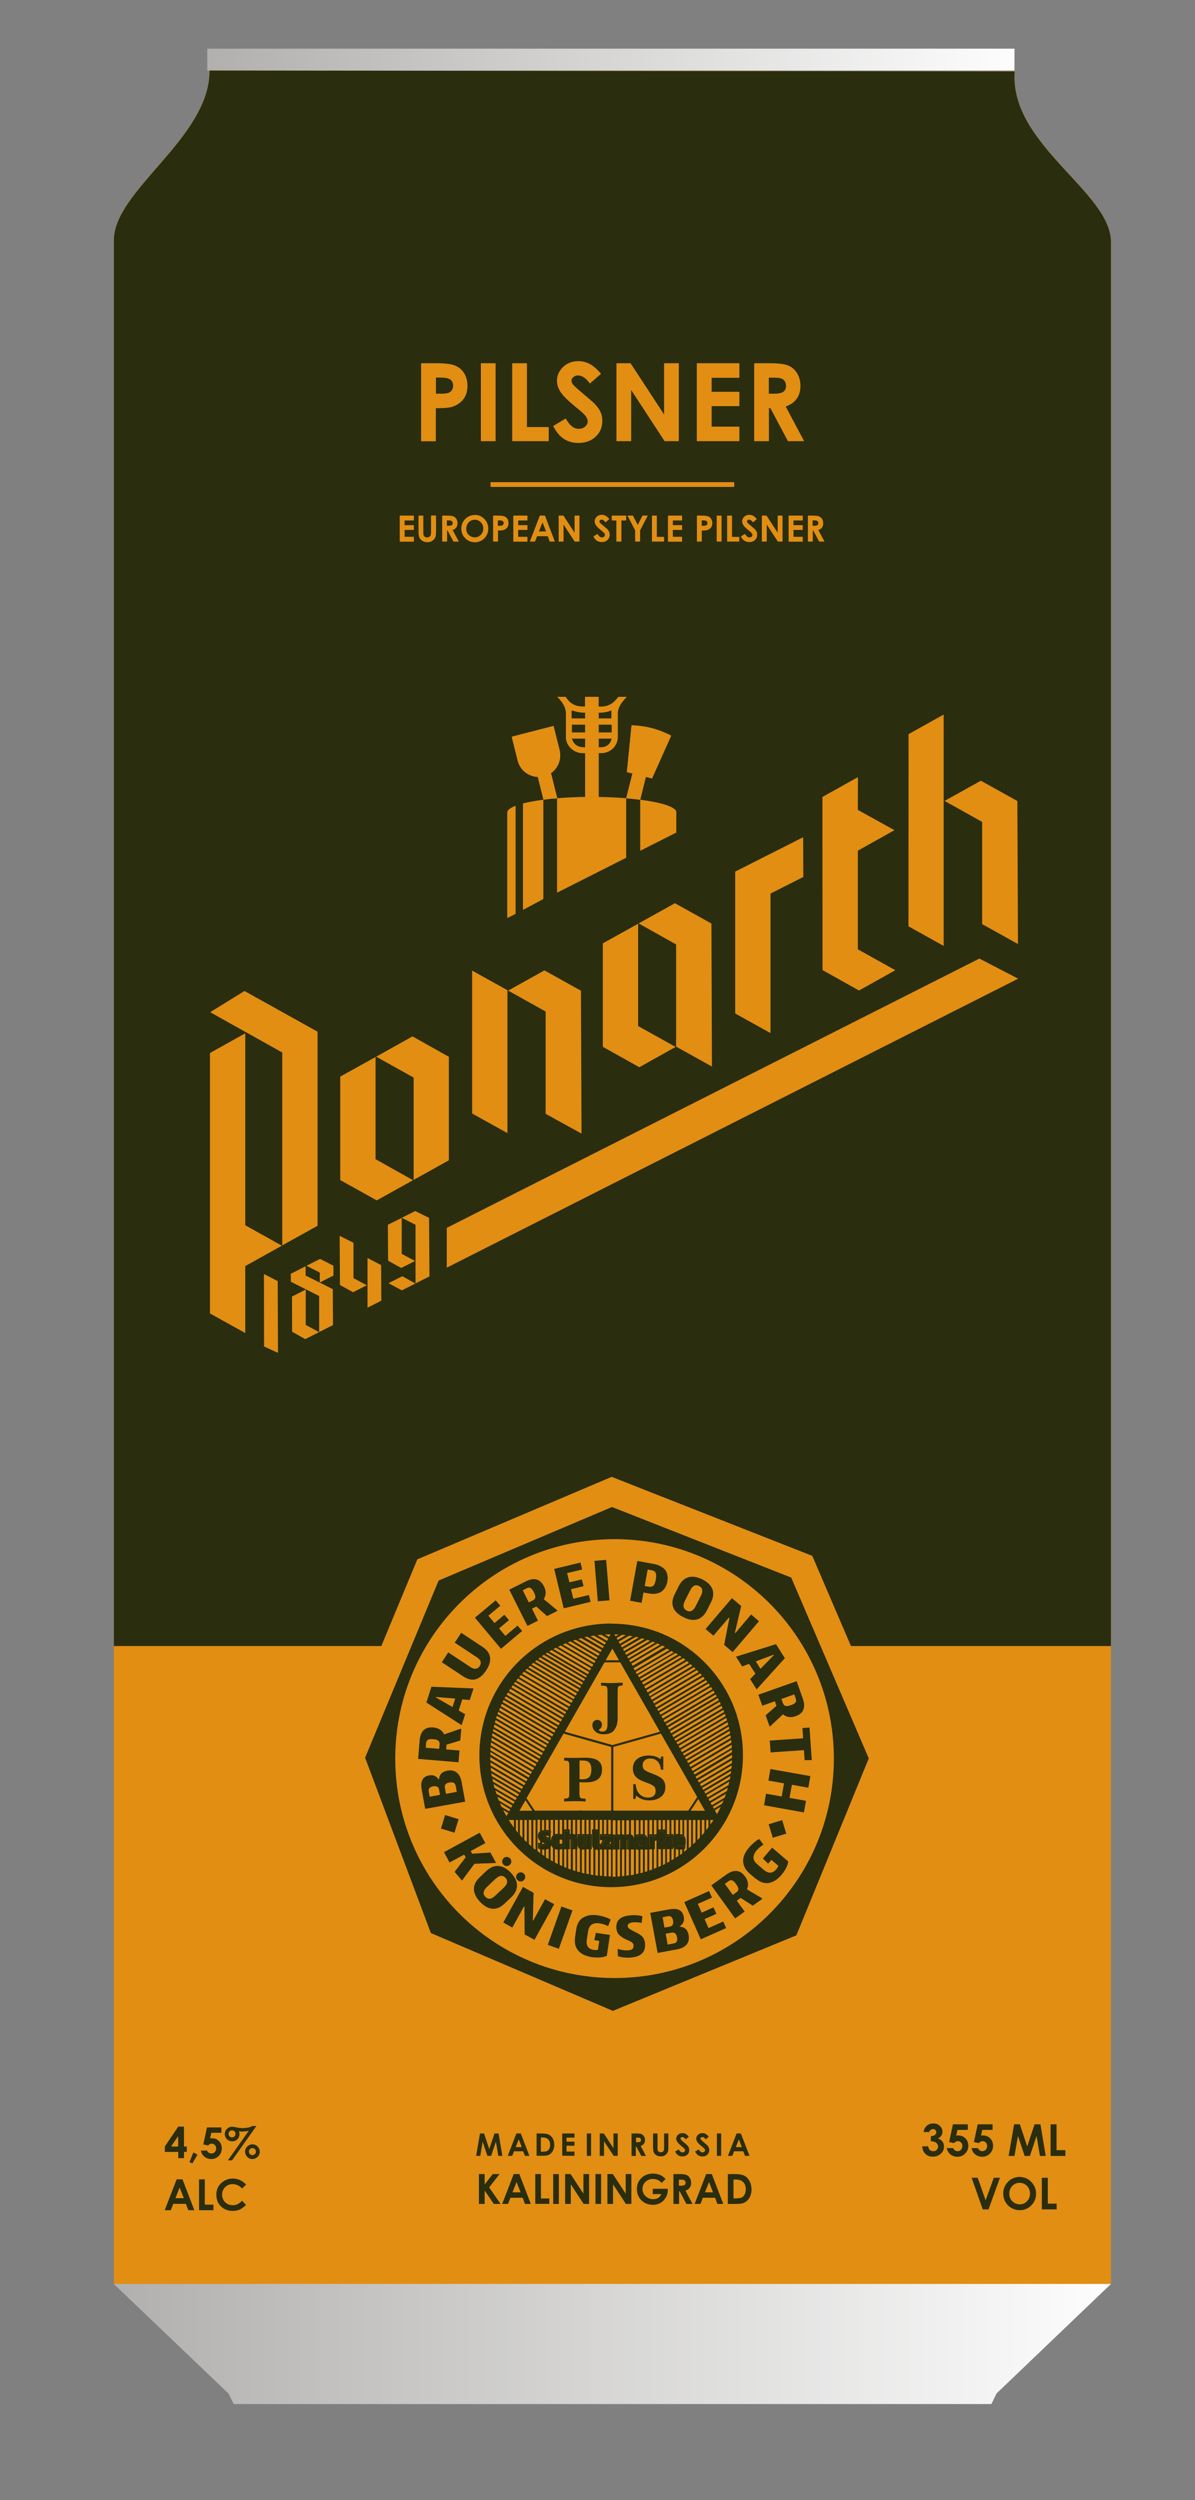<?xml version="1.0" encoding="UTF-8"?>
<svg id="_Слой_1" data-name="Слой 1" xmlns="http://www.w3.org/2000/svg" xmlns:xlink="http://www.w3.org/1999/xlink" viewBox="0 0 120.15 251.23">
  <rect x="0" y="0" width="120.15" height="251.23" fill="#808080" stroke="none"/>
  <defs>
    <style>
      .cls-1 {
        fill: url(#_Безымянный_градиент_3);
      }

      .cls-1, .cls-2, .cls-3, .cls-4, .cls-5, .cls-6, .cls-7, .cls-8 {
        stroke-width: 0px;
      }

      .cls-2 {
        fill: url(#_Безымянный_градиент_4);
      }

      .cls-3, .cls-7 {
        fill: #2a2d0e;
      }

      .cls-9 {
        clip-path: url(#clippath-2);
      }

      .cls-4, .cls-5 {
        fill: none;
      }

      .cls-10 {
        clip-path: url(#clippath-1);
      }

      .cls-5 {
        clip-rule: evenodd;
      }

      .cls-6, .cls-7 {
        fill-rule: evenodd;
      }

      .cls-6, .cls-8 {
        fill: #e28e13;
      }

      .cls-11 {
        clip-path: url(#clippath);
      }
    </style>
    <clipPath id="clippath">
      <rect class="cls-4" x="-41.85" y="-66.15" width="595.28" height="841.89"/>
    </clipPath>
    <clipPath id="clippath-1">
      <rect class="cls-4" x="20.84" y="4.89" width="81.16" height="2.2"/>
    </clipPath>
    <linearGradient id="_Безымянный_градиент_3" data-name="Безымянный градиент 3" x1="20.84" y1="5.99" x2="102" y2="5.99" gradientUnits="userSpaceOnUse">
      <stop offset="0" stop-color="#b1b0ae"/>
      <stop offset="1" stop-color="#fdfdfd"/>
    </linearGradient>
    <clipPath id="clippath-2">
      <polygon class="cls-5" points="11.44 229.5 111.7 229.5 100.19 240.51 99.68 241.57 23.5 241.57 22.98 240.52 11.44 229.5"/>
    </clipPath>
    <linearGradient id="_Безымянный_градиент_4" data-name="Безымянный градиент 4" x1="11.44" y1="235.54" x2="111.7" y2="235.54" gradientUnits="userSpaceOnUse">
      <stop offset="0" stop-color="#b1b0ae"/>
      <stop offset="1" stop-color="#fdfdfd"/>
    </linearGradient>
  </defs>
  <g class="cls-11">
    <path class="cls-6" d="m11.45,24.23c-.11-5.07,9.64-10.32,9.62-17.14l80.95.09c-.55,7.29,9.54,12.01,9.68,17.05v205.3H11.45V24.23Z"/>
    <g class="cls-10">
      <rect class="cls-1" x="20.84" y="4.89" width="81.16" height="2.2"/>
    </g>
    <g class="cls-9">
      <rect class="cls-2" x="11.44" y="229.5" width="100.26" height="12.07"/>
    </g>
    <path class="cls-6" d="m111.7,165.4V24.23c-.14-5.04-10.23-9.75-9.68-17.05l-80.95-.09c.02,6.82-9.73,12.07-9.62,17.14v141.17h100.25Z"/>
    <path class="cls-7" d="m79.55,158.52l-18.02-7.09-17.43,7.39-7.39,17.8,6.61,17.62,18.3,7.82,18.45-7.59,7.28-17.78-7.8-18.17Zm-39.81,18.19c0-12.18,9.87-22.05,22.05-22.05s22.05,9.87,22.05,22.05-9.87,22.05-22.05,22.05-22.05-9.87-22.05-22.05Z"/>
    <rect class="cls-3" x="44.51" y="182.56" width="1.42" height="1.42" transform="translate(-143.26 172.93) rotate(-73)"/>
    <polygon class="cls-7" points="48.23 184.16 44.64 186.11 45.2 187.15 46.67 186.36 46.82 186.63 45.71 188.09 46.45 188.97 47.7 187.28 49.88 187.2 49.31 186.15 47.47 186.27 47.33 186 48.8 185.2 48.23 184.16"/>
    <path class="cls-7" d="m49.82,188.8c.39-.37.72-.4,1-.11.28.29.22.62-.17.99l-.85.8c-.39.37-.72.41-1,.12-.28-.3-.22-.63.17-1l.84-.8Zm.29-1.3c-.43-.03-.84.15-1.23.52l-.64.61c-.4.38-.6.78-.59,1.2s.21.85.62,1.28c.41.43.83.66,1.25.69.42.03.83-.15,1.22-.53l.65-.61c.4-.38.6-.78.59-1.2,0-.42-.21-.85-.62-1.28-.4-.43-.82-.65-1.24-.68Z"/>
    <path class="cls-7" d="m50.49,187.05c0,.25.21.46.46.46s.46-.21.46-.46-.21-.46-.46-.46-.46.21-.46.46"/>
    <path class="cls-7" d="m52.35,188.14c-.25,0-.46.21-.46.46s.21.46.46.46.46-.21.46-.46-.2-.46-.46-.46"/>
    <polygon class="cls-7" points="52.58 189.6 50.6 193.18 51.51 193.69 52.68 191.57 52.73 191.6 52.75 194.38 53.74 194.92 55.72 191.34 54.8 190.84 53.61 192.99 53.57 192.96 53.65 190.2 52.58 189.6"/>
    <rect class="cls-3" x="54.28" y="193.1" width="4.09" height="1.18" transform="translate(-145.05 181.89) rotate(-70.43)"/>
    <path class="cls-7" d="m58.62,192.68c-.38.25-.61.66-.69,1.22l-.11.76c-.08.55.02.99.31,1.34.29.34.75.56,1.36.66.29.04.57.05.85.03.27-.02.5-.08.67-.16l.32-2.1-1.42-.21-.16.73.5.08-.13.89c-.1.04-.25.04-.43.01-.55-.08-.78-.43-.69-1.03l.13-.83c.05-.32.17-.55.36-.68.19-.13.46-.17.8-.12.32.05.6.14.85.28l.26-.66c-.11-.08-.29-.16-.54-.25-.25-.08-.5-.14-.75-.18-.62-.09-1.11-.01-1.49.24"/>
    <path class="cls-7" d="m63.56,192.45c-1.09.04-1.62.45-1.59,1.23.01.33.11.58.3.76.18.18.45.35.8.5.25.11.42.2.5.27.08.07.13.16.13.28,0,.15-.03.27-.12.35-.09.08-.24.13-.46.14-.35.01-.69-.04-1.02-.15l.03.74c.32.11.7.16,1.15.14,1.09-.04,1.62-.49,1.58-1.35,0-.14-.03-.27-.07-.39-.04-.12-.09-.21-.14-.29-.05-.08-.13-.15-.24-.23-.1-.08-.2-.14-.28-.18-.08-.04-.19-.1-.35-.18-.26-.13-.44-.23-.53-.3-.09-.07-.13-.16-.14-.26,0-.23.2-.35.62-.37.27-.01.53.01.78.07l.08-.68c-.32-.09-.67-.12-1.05-.11"/>
    <path class="cls-7" d="m66.92,194.31l.6-.11c.3-.05.48.1.55.46.04.19.02.34-.03.44-.06.1-.17.16-.32.19l-.59.11-.2-1.09Zm-.11-.61l-.19-1.05.52-.1c.15-.03.26,0,.35.06.08.07.14.19.18.37.07.36-.05.56-.34.62l-.51.09Zm-1.43-1.48l.74,4.02,1.94-.36c.45-.08.78-.25.98-.49.2-.25.27-.56.2-.94-.1-.54-.39-.82-.89-.85v-.04c.34-.22.48-.54.4-.96-.12-.65-.6-.89-1.45-.74l-1.92.35Z"/>
    <polygon class="cls-7" points="68.8 191.13 70.46 194.87 73.01 193.74 72.72 193.08 71.24 193.74 70.84 192.84 72.03 192.31 71.74 191.66 70.55 192.19 70.16 191.31 71.59 190.68 71.29 190.02 68.8 191.13"/>
    <path class="cls-7" d="m74.05,190.14l-.37.27-.8-1.11.37-.27c.12-.09.24-.12.36-.08.12.03.25.16.4.37.16.22.23.39.23.51,0,.12-.07.23-.19.32m-2.53-.7l2.39,3.32.96-.69-.79-1.09.39-.28,1.22.78.95-.68-.03-.07-1.51-.89c.19-.43.13-.86-.18-1.28-.49-.69-1.13-.75-1.9-.2l-1.52,1.09Z"/>
    <path class="cls-7" d="m75.99,188.77c.42.36.86.51,1.3.44.45-.07.87-.34,1.28-.81.19-.22.35-.46.47-.7.12-.24.2-.46.21-.66l-1.62-1.38-.93,1.09.53.52.33-.38.69.59c-.02.11-.09.23-.22.37-.36.42-.77.43-1.24.04l-.64-.55c-.25-.21-.38-.43-.39-.66-.01-.23.09-.48.32-.75.21-.24.43-.43.68-.57l-.42-.57c-.13.05-.29.16-.49.33-.2.17-.39.35-.55.54-.4.47-.6.94-.58,1.39.02.45.24.86.67,1.23l.58.5Z"/>
    <rect class="cls-3" x="77.47" y="183.06" width="1.42" height="1.42" transform="translate(-50.35 30.92) rotate(-17.01)"/>
    <polygon class="cls-7" points="76.82 181.4 80.83 182.12 81.04 180.95 79.38 180.66 79.62 179.34 81.27 179.64 81.48 178.47 77.46 177.76 77.26 178.92 78.83 179.2 78.59 180.52 77.02 180.24 76.82 181.4"/>
    <polygon class="cls-7" points="77.48 176.09 80.83 175.86 80.9 176.87 81.62 176.86 81.39 173.59 80.68 173.64 80.75 174.67 77.39 174.9 77.48 176.09"/>
    <path class="cls-7" d="m78.72,171.15l-.15-.43,1.29-.46.15.43c.05.14.04.27-.02.37-.06.1-.22.2-.46.28-.25.09-.44.11-.55.08-.12-.04-.2-.13-.25-.27m-1.28,2.31l1.27-1.2c.36.3.79.36,1.28.19.79-.28,1.03-.87.72-1.76l-.62-1.76-3.85,1.36.39,1.11,1.27-.45.16.46-1.09.95.39,1.1h.07Z"/>
    <path class="cls-7" d="m77.81,166.31l-1.35,1.38-.47-.75,1.8-.67.03.04Zm-1.74,3.45l2.84-3.14-.89-1.41-4.02,1.26.62.98.7-.26.63.99-.53.54.65,1.03Z"/>
    <polygon class="cls-7" points="73.66 166.01 76.31 162.91 75.52 162.23 73.93 164.1 73.89 164.06 74.52 161.38 73.59 160.59 70.94 163.69 71.73 164.36 73.3 162.53 73.34 162.56 72.81 165.28 73.66 166.01"/>
    <path class="cls-7" d="m45.93,180.05l-1.09.2-.11-.6c-.05-.3.1-.48.46-.54.19-.03.34-.02.44.04.1.06.16.17.19.32l.11.59Zm-1.69.3l-1.04.19-.09-.52c-.03-.14,0-.26.06-.34.07-.08.19-.14.37-.18.36-.06.56.05.61.34l.09.51Zm2.53.69l-.35-1.94c-.08-.45-.24-.78-.49-.98-.24-.2-.56-.27-.94-.2-.54.1-.82.39-.85.88h-.04c-.22-.34-.54-.48-.96-.4-.65.12-.89.6-.74,1.44l.35,1.92,4.01-.72Z"/>
    <path class="cls-7" d="m44.08,174.92c.09.08.13.2.12.35l-.04.46-1.36-.11.04-.46c.01-.15.07-.26.17-.33.1-.07.28-.09.54-.07.27.02.44.07.53.16m-2.05,1.82l4.07.34.1-1.18-1.34-.11.04-.48,1.38-.42.1-1.16-.07-.02-1.65.57c-.21-.42-.57-.65-1.09-.7-.84-.07-1.3.37-1.38,1.31l-.15,1.86Z"/>
    <path class="cls-7" d="m45.5,171.53l-1.67-.96v-.05s1.94.16,1.94.16l-.27.85Zm-2.64-.46l3.55,2.28.36-1.1-.65-.37.36-1.12.75.06.38-1.16-4.23-.17-.51,1.58Z"/>
    <path class="cls-7" d="m46.6,168.46c.87.58,1.63.37,2.28-.61.32-.49.45-.93.39-1.33-.06-.4-.3-.73-.73-1.02l-2.17-1.43-.65.99,2.27,1.5c.18.12.29.25.33.4.04.15.01.3-.09.46-.1.15-.23.24-.39.26-.16.02-.32-.03-.5-.14l-2.27-1.5-.65.99,2.17,1.43Z"/>
    <polygon class="cls-7" points="47.75 162.55 50.37 165.68 52.5 163.89 52.04 163.35 50.81 164.38 50.18 163.63 51.17 162.8 50.71 162.26 49.72 163.09 49.1 162.35 50.3 161.35 49.84 160.81 47.75 162.55"/>
    <path class="cls-7" d="m53.17,161.02l-.61-1.22.41-.21c.14-.07.26-.08.37-.02.11.05.22.19.34.42.12.24.17.42.14.54-.02.12-.1.22-.24.28l-.41.21Zm-1.97-1.29l1.83,3.65,1.06-.53-.6-1.2.43-.22,1.08.96,1.04-.52-.02-.07-1.35-1.11c.25-.4.26-.83.02-1.29-.38-.75-.99-.92-1.84-.49l-1.67.84Z"/>
    <polygon class="cls-7" points="55.72 157.65 56.68 161.61 59.38 160.96 59.21 160.27 57.64 160.65 57.41 159.69 58.67 159.39 58.5 158.7 57.25 159 57.02 158.07 58.53 157.71 58.37 157.01 55.72 157.65"/>
    <rect class="cls-3" x="59.93" y="156.79" width="1.18" height="4.08" transform="translate(-12.94 5.55) rotate(-4.75)"/>
    <path class="cls-7" d="m64.82,159.36l.3-1.65.43.08c.18.03.3.12.37.26.07.14.07.36.02.67-.06.33-.15.54-.26.63-.12.09-.27.12-.46.09l-.4-.07Zm-.74-2.52l-.73,4.01,1.16.21.19-1.04.48.09c.56.1.99.05,1.31-.17.32-.21.52-.56.61-1.03.04-.24.04-.46,0-.65s-.11-.36-.2-.48c-.09-.12-.21-.23-.36-.32-.14-.09-.28-.16-.41-.2-.13-.05-.27-.08-.41-.11l-1.64-.3Z"/>
    <path class="cls-7" d="m68.87,160.84l.52-1.03c.24-.48.54-.62.9-.44.36.18.42.51.18.98l-.52,1.04c-.24.48-.54.63-.9.45-.36-.18-.42-.51-.18-1m-1.03-.65c-.25.49-.3.94-.15,1.33.15.39.49.72,1.02.98.53.27,1,.34,1.4.22.4-.12.72-.42.97-.91l.4-.79c.25-.49.29-.93.15-1.33-.15-.39-.49-.72-1.02-.99-.52-.26-.99-.33-1.4-.21-.41.12-.73.42-.98.91l-.39.79Z"/>
    <path class="cls-7" d="m63.91,168.01l3.59-2.11c.08.05.16.09.24.14l-3.71,2.18-.12-.21Zm-.22-.38l3.36-1.97c.09.04.17.09.26.14l-3.49,2.05-.12-.22Zm6.46,11.27l3.44-2.03c0,.1,0,.2-.01.3l-3.31,1.94-.12-.22Zm-.22-.38l3.67-2.19s0,.07,0,.1c0,.07,0,.14,0,.2l-3.55,2.09-.12-.21Zm1.94,3.39l.6-.36c-.12.25-.24.5-.38.75l-.22-.39Zm-.2-.36l1.08-.65c-.05.11-.09.23-.14.34l-.83.5-.11-.19Zm-.22-.39l1.54-.91c-.04.13-.09.26-.14.39l-1.28.75-.13-.22Zm-.22-.39l1.95-1.14c-.03.11-.06.23-.1.34l-1.72,1.02-.13-.22Zm-.22-.38l2.32-1.37c-.03.12-.05.23-.08.35l-2.11,1.24-.12-.22Zm-.21-.37l2.64-1.55c-.02.1-.04.2-.05.3l-2.46,1.46-.12-.21Zm-.21-.36l2.92-1.72c-.01.09-.02.19-.04.28l-2.77,1.63-.11-.19Zm-.22-.39l3.2-1.88c0,.1-.02.21-.03.31l-3.04,1.79-.13-.22Zm-8.77,9.31v-2.76h.29v2.76c-.09,0-.19,0-.29,0Zm1.37-4.22v-1.45s.27,0,.27,0v1.4s-.01,0-.02,0c-.09,0-.17.02-.25.05Zm-.44,4.17v-2.72h.25v2.69c-.08,0-.16.02-.25.03Zm-.26-2.72v-.98s.02,0,.04,0c0,0,.02,0,.02,0,0,.01.01.05.01.06v.93h0v2.73c-.09,0-.17.01-.26.02v-2.75s.19,0,.19,0Zm-.19-1.47v-1.43s.27,0,.27,0v1.41s-.09.02-.13.04v-.03h-.14Zm-.47-1.43h.28v1.43s-.28,0-.28,0v-1.43Zm1.82,5.51v-2.6h.31v2.55c-.1.02-.21.04-.31.06Zm-.42-3.52s0-.05,0-.08c.01,0,.02,0,.03,0,0,0,.02,0,.02,0,0,0,.01.05.01.06v.93h.16v2.63c-.09.01-.18.03-.27.04v-2.67s.04,0,.04,0v-.91Zm-.19-.3s.08-.08.14-.11c.01,0,.02-.01.03-.02.07-.03.14-.05.22-.05,0,0,.01,0,.02,0,.07,0,.14.02.19.04.14.07.21.21.21.43v.79h-.44v-.81c0-.12-.05-.19-.15-.19-.03,0-.05,0-.08.01-.03.01-.06.03-.08.05,0,.04,0,.08,0,.14v.79h-.44v-.81c0-.11-.04-.17-.11-.18-.01,0-.02,0-.04,0-.07,0-.12.03-.16.08v.92h-.44v-1.24h.38v.14h.01s.09-.09.16-.12c.03-.01.05-.02.08-.03.05-.01.1-.02.15-.02.01,0,.03,0,.04,0,.1,0,.18.04.24.1.02.02.04.04.05.07Zm-.29-1.69h.24v1.47c-.07-.04-.15-.07-.24-.07v-1.4Zm1.86,5.31v-2.39c.05-.01.1-.03.14-.05v.04h.11v2.34c-.08.02-.17.04-.25.07Zm-.46-2.45c.08.05.17.07.27.07v2.42c-.09.02-.18.04-.27.06v-2.55Zm1.35,2.19v-2.15h.29v2.05c-.09.03-.19.07-.29.1Zm-.45-2.15h.26v2.21c-.09.03-.18.05-.26.08v-2.29Zm-.83-1.34c.06-.02.13-.03.21-.04.06,0,.12,0,.19,0h.03c.08,0,.15,0,.22.02.08.02.14.04.19.07.01,0,.02.02.04.03.09.08.14.2.14.36v.8h-.37l-.03-.11h-.02c-.05.06-.12.1-.2.12-.05.02-.11.02-.17.02,0,0-.02,0-.03,0-.1,0-.19-.03-.25-.09,0,0-.01-.01-.02-.02-.06-.06-.09-.15-.09-.27s.03-.21.09-.27c.06-.07.15-.11.27-.12.03,0,.07,0,.11,0,.03,0,.06,0,.08,0,.06,0,.12,0,.17.02v-.07c0-.07-.02-.12-.05-.15-.02-.02-.06-.04-.11-.04-.02,0-.05,0-.08,0-.04,0-.07,0-.11,0-.06,0-.12.01-.19.02l-.02-.27Zm-.06-.11v-1.46s.28,0,.28,0v1.41c-.08,0-.17.02-.24.04h-.03Zm-.5-1.46h.31v1.82c-.04-.19-.14-.33-.31-.39v-1.43Zm.96,1.4v-1.4h.24v1.42c-.07-.01-.14-.02-.21-.02h-.03Zm1.79,3.31v-1.81h.26v1.69c-.09.04-.18.08-.26.12Zm-.36-1.81v-.84s.05-.01.07-.02c.04,0,.07-.01.11-.02v2.76c-.1.03-.18.07-.27.1v-1.99h.09Zm-.54-1.36h.38v.26h.01s.04-.07.06-.11c.07-.11.16-.17.26-.18.01,0,.02,0,.04,0s.03,0,.04,0v.39h-.03s-.03,0-.05,0c-.04,0-.08,0-.13.02-.05,0-.09.02-.13.04-.01,0-.03.01-.04.02v.8h-.44v-1.24h.02Zm0-.12v-1.43h.28v1.43s-.28,0-.28,0Zm-.46-1.43h.27v1.8c-.03-.1-.08-.19-.16-.26-.03-.03-.07-.05-.11-.07v-1.47Zm1.37.95v-.95h.25v.95s-.25,0-.25,0Zm.86,3.35v-1.39h.26v1.25c-.08.05-.17.09-.26.14Zm-.42-1.39h.22v-.29l.02.04v1.75c-.08.04-.16.08-.23.11v-1.6Zm-.89-2.91h.26v1.41c-.09,0-.16.04-.22.08v-.05h-.04v-1.43Zm2.19,3.79v-.9c.09.03.18.04.27.05v.67c-.09.06-.18.12-.27.18Zm-.88-2.24h.45,0s-.19.36-.19.36l-.12.21.12.23.19.37.02.03v.03h-.46s-.19-.42-.19-.42l-.05-.1h-.09v.52h-.44v-1.72h.44v.98h.09l.05-.1.18-.39h.01Zm-.43-.6v-.95s.24,0,.24,0v1.66s-.02.04-.02.04v-.75h-.22Zm1.74,2.55v-.56c.08,0,.15,0,.22-.02v.43c-.08.05-.15.11-.22.16Zm.48-.66l.02-.46h.03v-.35c0-.14-.03-.28-.11-.4v-1.64h.26v2.98c-.09.07-.18.15-.27.22v-.34s.07-.03.07-.03Zm-1.23-.77c0-.7.79-.59.98-.46.21.14.18.41.18.65h-.72c0,.12.01.2.15.26.15.06.38.03.54-.01v.25c-.27.1-.72.1-.95-.07-.21-.16-.18-.38-.18-.62Zm-.12-.64v-1.43s.25,0,.25,0v1.52s-.05.03-.07.05c-.14.13-.18.31-.18.49v.22c0,.2.07.37.23.49,0,0,.01,0,.02.01v1.12c-.08.05-.16.1-.24.14v-1.14s.13,0,.13,0v-.18l-.14-.27v-.66s.21-.38.21-.38h-.21Zm2.17,1.02v-2.46h.26v2.21c-.08.08-.17.17-.26.25Zm-.42.37v-2.83s.24,0,.24,0v2.63c-.08.07-.16.13-.24.2Zm1.31-1.28v-1.55h.26v1.24c-.08.11-.17.21-.26.31Zm-.44-1.55h.25v1.76c-.09.09-.17.17-.25.26v-2.02Zm1.3.46v-.46h.31c-.1.16-.2.31-.31.46Zm-.42.56v-1.02h.23v.73c-.08.1-.15.2-.23.29Zm-1.56-1.95l.77-1.17.67,1.17h-1.44Zm-2.38,2.36v-1.43h.25v1.43s-.25,0-.25,0Zm1.32-.02v-1.41h.23v1.48c-.08-.03-.15-.05-.23-.06Zm-.44-1.41h.26v1.4c-.09,0-.18,0-.26.03v-1.43Zm-17.36-1.01l.52.31-.18.31c-.12-.2-.23-.41-.34-.62Zm-.33-.7l1.05.65-.11.19-.77-.46c-.06-.13-.12-.26-.17-.38Zm-.25-.64l1.52.9-.13.22-1.24-.73c-.05-.13-.1-.26-.15-.4Zm-.21-.63l1.95,1.15-.12.21-1.71-1.02c-.04-.11-.07-.23-.11-.35Zm-.17-.62l2.34,1.39-.13.22-2.12-1.25c-.03-.12-.06-.24-.09-.36Zm-.12-.56l2.68,1.58-.12.21-2.49-1.48c-.02-.1-.04-.2-.06-.31Zm-.09-.53l2.97,1.75-.11.19-2.82-1.66c-.02-.1-.03-.19-.05-.29Zm-.07-.56l3.26,1.92-.13.22-3.1-1.83c-.01-.11-.03-.21-.04-.32Zm-.04-.54l3.53,2.08-.12.22-3.38-1.99c0-.1-.02-.2-.02-.31Zm-.02-.54l3.76,2.24-.12.21-3.63-2.14c0-.1,0-.21,0-.31Zm2.39,6.33v.77c-.18-.25-.36-.51-.52-.77h.52Zm.19,0h.22v1.3c-.07-.09-.14-.18-.21-.27v-1.02Zm.41,0h.26v1.8c-.09-.1-.18-.2-.26-.3v-1.5Zm.45,0h.25v2.24c-.09-.08-.17-.16-.25-.24v-2Zm.11-1.98l.69,1.05h-1.29l.6-1.05Zm.59,1.98v2.65c-.08-.08-.17-.16-.25-.24v-2.42h.25Zm.43,0v3.01c-.08-.06-.16-.13-.23-.19v-2.82s.23,0,.23,0Zm.45,0v1.14c-.13.09-.22.23-.22.45,0,.14.04.28.14.39.03.03.06.06.09.08v.29s-.03-.01-.05-.02l-.16-.06v.54l.08.03s.09.03.14.04v.47s.19.13.19.13v-.57c.06,0,.11,0,.17,0,.02,0,.04,0,.05,0v.71c-.23-.16-.46-.32-.69-.49v-3.16h.26Zm.19,0h.22v1.02c-.07,0-.15.02-.22.04v-1.06Zm.93,2.49c.03.12.09.22.18.29v1.39c-.08-.04-.16-.09-.24-.14v-1.39s.05-.1.06-.16Zm-.26.34v1.1c-.09-.06-.18-.11-.27-.17v-.84c.1-.02.19-.05.27-.09Zm.63.06c.09.03.18.05.29.05v1.49c-.1-.05-.19-.1-.29-.15v-1.39Zm.48.04c.07,0,.15-.02.22-.05h.04s0,1.75,0,1.75c-.09-.04-.17-.08-.26-.12v-1.59Zm.45-.03h.23v1.91c-.08-.03-.16-.06-.23-.09v-1.81Zm.42,0h.12v-.98s.03-.01.05-.01c0,0,.02,0,.03,0,0,0,.01.05.01.06v.93h.04v2.08c-.08-.03-.17-.06-.26-.1v-1.98Zm.45,0h.26v2.23c-.08-.03-.17-.05-.25-.08v-2.14Zm-1.32-2.91h.25v1.45s-.02,0-.02,0c-.07-.02-.15-.03-.23-.04v-1.41Zm.87,0h.25v1.41s-.08.02-.12.04v-.5h-.12v-.95Zm.44,0h.26v1.49c-.06-.05-.15-.08-.25-.09v-1.4Zm1.37,1.43v-1.43h.24v1.43s-.24,0-.24,0Zm.43,0v-1.43s.28,0,.28,0v.95h-.13v1.51c0,.15.05.27.13.35v2.73c-.09-.01-.18-.03-.27-.04v-2.59s.1,0,.1,0v-1.47h-.11Zm-.82,1.51c.07,0,.13,0,.2-.02v2.46c-.09-.02-.17-.04-.26-.06v-2.38s.04,0,.06,0Zm-.07-2.94h.27v2.43s0,0,0,0c-.01-.01-.01-.06-.01-.08v-.92h-.25v-1.43Zm.46,5.41v-2.51h.25v2.56c-.08-.02-.17-.03-.25-.05Zm-2.42-3.46v.42s-.09.02-.09.02c-.05.01-.11.02-.17.03v-.51s.09,0,.13.02l.12.03h0Zm-1.8.36v.08s-.08.02-.1.02c-.04,0-.08,0-.12,0v-.21s.04.02.06.03c.04.02.12.06.16.09Zm.19-.77c.08,0,.17,0,.25.03v.23s-.03-.02-.05-.03c-.05-.03-.09-.05-.14-.08-.02-.01-.05-.03-.08-.04v-.1s.01,0,.02,0Zm-.02-.41c.09,0,.18.01.26.03.04,0,.07.02.1.03l-.04.27s-.04-.01-.06-.01c-.08-.02-.16-.02-.25-.02h-.02c-.08,0-.14.01-.18.04-.04.02-.06.06-.06.1s.02.08.05.11c0,0,0,0,0,0,.03.03.09.06.18.11,0,0,.01,0,.02.01.06.03.1.06.13.07.03.02.07.04.11.08,0,0,0,0,0,0,.04.03.07.06.09.09.02.03.04.07.05.12.01.05.02.1.02.16,0,.17-.05.29-.16.38-.07.05-.16.09-.27.11-.05,0-.11.02-.17.02-.02,0-.03,0-.05,0-.06,0-.11,0-.17,0-.07,0-.13-.02-.19-.03-.03,0-.07-.02-.1-.03v-.29s.06.02.1.03c.06.02.13.03.19.04.04,0,.08,0,.12,0s.07,0,.1-.01c.03,0,.06-.02.08-.04.04-.03.05-.08.05-.14,0-.04-.02-.08-.05-.11-.02-.02-.05-.04-.09-.06-.03-.02-.06-.04-.11-.06-.04-.02-.08-.04-.11-.06-.08-.05-.14-.09-.19-.15,0,0,0,0,0,0-.07-.07-.11-.18-.11-.31s.04-.23.11-.3c.05-.05.11-.09.19-.12.06-.02.14-.04.22-.04.04,0,.09,0,.13,0,.02,0,.03,0,.05,0Zm.26-1.13v1.04c-.08-.02-.17-.03-.26-.03v-1.01h.26Zm.36,2.06c0-.14.03-.25.09-.34.05-.07.11-.12.19-.15.08-.03.18-.05.29-.05,0,0,.01,0,.02,0,.06,0,.12,0,.17,0,.07,0,.13.02.2.03l-.04.26s-.1-.02-.16-.02c-.02,0-.04,0-.07,0-.05,0-.09,0-.12.02-.03.01-.05.03-.07.05-.04.05-.06.12-.06.22v.18c0,.09.02.17.06.21.02.02.04.03.06.04.04.02.09.03.15.03.01,0,.02,0,.04,0,.06,0,.13-.01.2-.03v.26c-.07.02-.13.03-.2.04-.05,0-.1,0-.14,0-.02,0-.03,0-.05,0-.11,0-.21-.02-.29-.06-.08-.04-.14-.09-.19-.15-.06-.08-.09-.19-.09-.33v-.22Zm.09-2.06v1.55c-.13.11-.21.28-.21.51h0s-.03-.06-.04-.08v-.57s.05-.3.05-.3h-.05s0-1.11,0-1.11h.25Zm.19,0h.29v1.4c-.11,0-.2.02-.29.04v-1.44Zm.92,1.07h.43v.6h.01c.06-.06.14-.11.23-.13.04,0,.08-.01.13-.01.02,0,.04,0,.06,0,.12.01.2.06.26.14.05.07.07.17.07.3v.82h-.44v-.81c0-.09-.03-.15-.08-.17-.02,0-.05-.01-.07-.01-.07,0-.13.03-.17.08v.92h-.44v-1.72h0Zm0-1.07h.24v.95h-.24v-.95Zm1.47,1.55h.44v.8c0,.13.05.19.14.2,0,0,0,0,.01,0,.07,0,.12-.02.16-.07v-.93h.44v1.24h-.38l-.02-.13h-.02s0,0,0,0c-.05.06-.12.1-.19.13-.06.02-.12.03-.2.03-.02,0-.05,0-.07,0-.08,0-.14-.03-.19-.08-.08-.07-.12-.19-.12-.35v-.84Zm-.16-1.55h.28v1.43s-.24,0-.24,0v.95c0,.23.08.41.24.5v2.38c-.09-.03-.19-.05-.29-.08v-2.28h.02v-.94c0-.06,0-.11-.01-.16v-1.81Zm1.83,2.92c.06.02.12.02.19.02.02,0,.04,0,.07,0v2.66c-.08,0-.17-.02-.26-.03v-2.65Zm.45,2.7v-2.73s.03-.02.03-.02v.03h.2v2.73c-.08,0-.16-.01-.23-.02Zm-.61-4.55h.4v1.34s0,.06.02.09c0,.01.01.02.02.03.02.02.06.04.11.04h.01v.23s-.09.02-.14.03c-.02,0-.04,0-.07,0-.07,0-.14,0-.19-.03-.08-.04-.14-.13-.15-.21v-1.51Zm.16-1.07h.25v.95s-.25,0-.25,0v-.95Zm.87,5.65v-2.74h.26v2.76c-.08,0-.17,0-.26-.01Zm-.43-5.65h.24v1.43h-.21v.52h.21v.24l-.17.25h-.07v-2.44Zm.88,5.67v-2.76s.25,0,.25,0v2.77c-.08,0-.16,0-.25,0Zm0-3.28l.24-.35v.35s-.24,0-.24,0Zm-.46-.84h.72v.25l-.02.03-.26.37-.19.27-.02.04h.52v.28h-1.03v-.27l.08-.12.19-.28.2-.29h-.49v-.28h.28Zm0-.12v-1.43h.25v1.43s-.25,0-.25,0Zm.44,0v-1.43s.25,0,.25,0v1.43s-.25,0-.25,0Zm-4.49-10.1l4.78,1.34v6.4h-2.97v-.02h-.19v.02h-4.52l-.83-1.25,3.72-6.49Zm2.69-9.79c.12-.02.23-.04.35-.06l1.21.7-.12.21-1.44-.85Zm1.66.47l-.97-.57c.13-.02.27-.03.41-.04l.69.39-.12.22Zm.87-.45l-.12-.2c.14,0,.28,0,.43.02l-.31.18Zm1.58,2.75l3.11-1.83c.09.04.18.09.28.13l-3.25,1.91-.13-.22Zm-.21-.37l2.84-1.67c.09.04.18.08.27.12l-2.99,1.76-.12-.21Zm-.2-.35l2.55-1.5c.09.03.18.07.27.1l-2.71,1.59-.11-.19Zm-.22-.38l2.25-1.3c.1.03.19.06.28.09l-2.41,1.42-.12-.21Zm-.21-.37l1.9-1.09c.09.02.19.05.28.08l-2.06,1.21-.11-.2Zm-.21-.36l1.51-.87c.1.02.19.04.29.06l-1.69,1-.11-.19Zm-.22-.38l1.06-.61c.12.02.23.04.35.06l-1.29.76-.12-.21Zm-.21-.37l.57-.33c.12.01.24.02.36.04l-.82.48-.11-.2Zm-.75-.11l-.42-.25c.19,0,.38-.01.57-.02l-.15.26Zm.43,11.05l4.78-1.34,3.65,6.37-.9,1.37h-7.53v-6.39Zm8.06,2.57l3.86-2.3c0,.09,0,.17,0,.26l-3.76,2.24-.11-.19Zm-.22-.39l4.05-2.39c0,.1.02.19.02.29l-3.94,2.33-.13-.22Zm-.22-.39l4.22-2.49c.01.09.02.18.03.27l-4.12,2.44-.13-.22Zm-.22-.38l4.37-2.58c.01.09.03.18.04.26l-4.29,2.53-.12-.22Zm-.21-.37l4.5-2.65c.02.08.03.17.05.25l-4.43,2.61-.12-.21Zm-.2-.36l4.61-2.72c.02.08.04.15.05.23l-4.55,2.68-.11-.19Zm-.22-.39l4.71-2.78c.02.09.05.17.07.26l-4.66,2.75-.13-.22Zm-.22-.38l4.8-2.83c.03.08.05.16.08.24l-4.75,2.8-.12-.22Zm-.21-.37l4.87-2.87c.03.08.06.15.08.23l-4.83,2.85-.12-.21Zm-.21-.36l4.93-2.9c.03.07.06.14.08.21l-4.9,2.89-.11-.19Zm-.22-.38l4.97-2.93c.03.08.07.15.1.23l-4.95,2.92-.12-.22Zm-.22-.38l5-2.95c.04.07.07.15.11.22l-4.99,2.94-.12-.22Zm-.21-.37l5.02-2.96c.04.07.08.14.11.21l-5.01,2.95-.12-.21Zm-.21-.36l5.02-2.96c.04.06.07.13.11.19l-5.02,2.96-.02-.04-.09-.15Zm-.22-.39l5.01-2.96c.05.07.09.14.13.22l-5.02,2.96-.13-.22Zm-.22-.38l4.99-2.94c.05.07.09.14.14.21l-5,2.95-.12-.22Zm-.21-.37l4.95-2.92c.05.06.1.13.14.2l-4.97,2.93-.12-.21Zm-.21-.36l4.9-2.89c.05.06.09.12.14.18l-4.93,2.91-.11-.19Zm-.22-.39l4.84-2.85c.06.07.11.13.16.2l-4.88,2.88-.13-.22Zm-.22-.38l4.76-2.81c.06.06.12.13.17.19l-4.81,2.83-.12-.22Zm-.23-.39l4.66-2.75c.06.06.12.13.18.19l-4.72,2.79-.13-.23Zm-.19-.33l4.55-2.71c.06.05.11.11.17.16l-4.61,2.75-.11-.2Zm-.23-.4l4.44-2.62c.06.06.13.11.19.17l-4.5,2.68-.13-.23Zm-.22-.39l4.31-2.53c.07.06.14.11.2.17l-4.38,2.59-.13-.22Zm-.22-.39l4.15-2.44c.07.06.15.11.22.17l-4.24,2.49-.13-.22Zm-.2-.35l3.99-2.34c.06.04.13.09.19.14l-4.07,2.39-.11-.19Zm-.22-.38l3.8-2.23c.08.05.15.1.23.15l-3.91,2.3-.12-.21Zm-14.82,7.73l3.96,2.36-.11.19-3.85-2.3c0-.09,0-.17,0-.26Zm.02-.48l4.16,2.46-.13.22-4.05-2.39c0-.1,0-.2.02-.29Zm.04-.49l4.34,2.56-.13.22-4.24-2.5c0-.09.02-.18.03-.28Zm.06-.47l4.5,2.65-.12.22-4.41-2.6c.01-.09.02-.18.04-.27Zm.08-.46l4.64,2.73-.12.21-4.56-2.69c.01-.09.03-.17.04-.25Zm.09-.43l4.76,2.8-.11.19-4.69-2.77c.02-.08.03-.15.05-.23Zm.11-.45l4.87,2.87-.13.22-4.8-2.83c.02-.09.04-.17.07-.26Zm.12-.44l4.96,2.92-.12.22-4.91-2.89c.02-.08.05-.16.07-.25Zm7.08.96l3.87-6.76h1.58l3.87,6.76.12.21-4.77,1.34-4.79-1.34.12-.2Zm3.99-6.97l.67-1.17.67,1.17h-1.34Zm-1.85-2.37l1.66.96-.11.19-1.84-1.09c.09-.02.19-.04.28-.06Zm-9.09,7.95l5.04,2.97-.12.21-5-2.95c.03-.08.05-.16.08-.23Zm.14-.39l5.1,3.01-.11.19-5.07-2.99c.03-.07.05-.14.08-.21Zm.17-.41l5.15,3.04-.12.22-5.12-3.02c.03-.08.06-.16.1-.23Zm.18-.4l5.19,3.06-.12.22-5.17-3.05c.03-.08.07-.15.1-.23Zm.19-.39l5.21,3.07-.12.21-5.2-3.07c.04-.07.07-.14.11-.22Zm.2-.36l5.22,3.08-.11.19-5.22-3.08c.04-.07.07-.13.11-.19Zm.23-.39l5.22,3.08-.13.22-5.22-3.08c.04-.07.09-.15.13-.22Zm.24-.37l5.2,3.07-.12.22-5.21-3.07c.04-.07.09-.14.13-.21Zm.24-.36l5.17,3.05-.12.21-5.19-3.06c.05-.07.09-.13.14-.2Zm.25-.33l5.13,3.03-.11.19-5.16-3.04c.04-.06.09-.12.13-.18Zm.28-.35l5.07,2.99-.13.22-5.11-3.01c.05-.07.11-.13.16-.2Zm.29-.34l5,2.95-.12.22-5.05-2.97c.06-.07.11-.13.17-.2Zm.31-.34l4.91,2.9-.13.23-4.96-2.93c.06-.06.12-.13.18-.19Zm.3-.3l4.81,2.86-.11.2-4.86-2.9c.05-.05.11-.11.16-.16Zm.32-.3l4.71,2.78-.12.22-4.76-2.84c.06-.05.12-.11.17-.16Zm.33-.29l4.59,2.7-.12.21-4.66-2.75c.06-.05.12-.11.18-.16Zm.33-.27l4.46,2.62-.1.18-4.53-2.66c.06-.05.12-.09.18-.14Zm.35-.27l4.31,2.53-.11.19-4.39-2.58c.06-.05.13-.09.19-.14Zm.37-.26l4.14,2.43-.11.19-4.23-2.49c.07-.05.13-.09.2-.14Zm.35-.23l3.98,2.34-.09.16-4.06-2.39c.06-.04.12-.07.17-.11Zm.43-.25l3.77,2.21-.12.21-3.89-2.28c.08-.05.16-.1.24-.14Zm.44-.24l3.54,2.08-.12.21-3.67-2.16c.08-.05.17-.09.25-.13Zm.48-.23l3.28,1.93-.13.22-3.43-2.01c.09-.04.18-.09.28-.13Zm.49-.21l3,1.77-.12.21-3.16-1.86c.09-.04.18-.08.27-.11Zm.49-.19l2.71,1.6-.11.19-2.88-1.69c.09-.03.18-.07.27-.1Zm.51-.17l2.42,1.4-.12.21-2.57-1.52c.09-.03.18-.06.28-.09Zm.57-.16l2.06,1.18-.12.21-2.23-1.31c.1-.03.19-.05.29-.08Zm3.01-1.47c-6.03,0-11.13,4.03-12.73,9.55h0s0,.01,0,.01c-.34,1.17-.52,2.41-.52,3.68,0,7.32,5.93,13.25,13.25,13.25s13.25-5.93,13.25-13.25c0-1.36-.2-2.67-.58-3.9h0s0-.01,0-.01c-1.09-3.52-3.6-6.41-6.86-8h0s0,0,0,0c-.38-.18-.77-.35-1.17-.5h0s0,0,0,0c-1.44-.53-2.99-.82-4.61-.82Z"/>
    <path class="cls-7" d="m58.27,178.76v-1.86h.29c.32,0,.55.07.69.22.14.14.21.38.21.7s-.07.58-.21.74c-.14.15-.36.23-.66.23-.03,0-.09,0-.17,0-.08,0-.13-.01-.17-.01m-.58-2.14c-.18,0-.34,0-.5,0-.16,0-.3-.01-.45-.02v.29c.22,0,.37.03.43.09.06.06.09.21.09.44v2.76c0,.23-.03.38-.09.44-.06.06-.2.09-.43.09v.29c.24-.01.45-.02.63-.03.17,0,.31,0,.41,0,.12,0,.28,0,.47,0,.19,0,.4.02.65.03v-.29h-.13c-.21,0-.34-.03-.4-.09-.06-.06-.09-.21-.09-.44v-1.12c.14,0,.26.02.36.02.1,0,.19,0,.27,0,.56,0,.97-.11,1.24-.32.27-.21.4-.54.4-.99,0-.41-.14-.7-.42-.89-.28-.19-.72-.28-1.33-.28-.07,0-.23,0-.48.01-.25,0-.46.01-.63.01Z"/>
    <path class="cls-7" d="m63.75,178.29c.08.16.21.3.38.43.17.12.44.25.83.39.09.03.16.06.21.08.3.11.5.22.6.33.1.11.15.26.15.44,0,.21-.06.38-.19.49-.13.12-.31.18-.54.18-.36,0-.66-.12-.89-.36-.23-.24-.36-.57-.38-.99h-.25v1.49h.21l.08-.34c.19.16.39.29.6.36.21.08.45.12.71.12.5,0,.89-.12,1.19-.36.29-.24.44-.56.44-.96,0-.33-.09-.59-.27-.79-.18-.2-.56-.4-1.15-.62-.38-.14-.63-.27-.72-.37-.1-.11-.15-.25-.15-.42,0-.21.07-.37.21-.5.14-.13.32-.19.55-.19.31,0,.56.1.75.3.19.2.3.47.33.83h.24v-1.32h-.22l-.05.26c-.17-.12-.35-.22-.55-.28-.2-.06-.41-.09-.63-.09-.5,0-.89.12-1.18.35-.29.23-.43.56-.43.96,0,.21.04.4.12.56"/>
    <path class="cls-7" d="m61.74,173.85c.24-.28.36-.68.36-1.2v-2.75c0-.24.03-.39.09-.44.06-.06.2-.09.41-.09v-.29h-.09c-.51.03-.83.04-.96.04-.1,0-.22,0-.38,0-.15,0-.4-.02-.74-.03v.29h.06c.25,0,.41.03.48.08.07.06.11.21.11.45v3.33c0,.27-.04.46-.12.58-.08.12-.21.18-.38.18-.1,0-.18-.02-.25-.05-.07-.04-.11-.09-.13-.15.11-.05.19-.12.24-.2.05-.08.08-.18.08-.3,0-.14-.04-.25-.13-.34-.09-.09-.2-.14-.34-.14s-.26.05-.35.15c-.1.1-.14.22-.14.37,0,.27.11.49.32.67.22.18.49.26.84.26.45,0,.8-.14,1.04-.41"/>
    <path class="cls-7" d="m64.42,185.13c-.09.01-.13.07-.13.16,0,.11.04.17.13.18,0,0,.01,0,.02,0,.05,0,.1-.02.14-.05v-.28s-.07-.01-.12-.01c-.02,0-.03,0-.04,0"/>
    <path class="cls-7" d="m68.1,184.9v.12h.31v-.13c0-.07-.01-.12-.03-.15-.02-.03-.06-.05-.12-.05,0,0,0,0-.01,0-.05,0-.09.02-.11.05-.02.03-.03.08-.03.15"/>
    <path class="cls-7" d="m56.72,185.71v-1.72h.44v.6h.01c.09-.09.21-.14.36-.14.26,0,.39.15.39.45v.82h-.44v-.81c0-.12-.05-.19-.16-.19-.07,0-.13.03-.17.08v.92h-.44Zm-.63-.52v-.18s0-.11.03-.14c.02-.02.07-.03.1-.03.07,0,.13,0,.2.02l.12.03.07-.41v.8l-.15.04c-.07.02-.13.03-.2.03-.03,0-.1,0-.13-.03-.03-.03-.03-.09-.03-.13Zm-.56.01v-.22c0-.36.2-.54.59-.54.13,0,.25.01.37.04l-.04.26c-.07-.02-.14-.02-.22-.02-.09,0-.15.02-.19.07-.04.05-.06.12-.06.22v.18c0,.09.02.17.06.21.04.05.11.07.21.07.07,0,.15-.01.23-.03v.26c-.12.03-.23.05-.34.05-.41,0-.61-.18-.61-.54Zm-.25-1.09l-.04.27c-.1-.03-.2-.04-.31-.04-.17,0-.25.05-.25.14,0,.04.02.08.05.11.03.03.1.07.21.13.06.03.1.06.13.07.03.02.07.04.11.08.04.03.07.06.09.09.02.03.04.07.05.12.01.05.02.1.02.16,0,.34-.22.51-.65.51-.18,0-.33-.02-.46-.07v-.29c.13.05.27.07.4.07.09,0,.15-.02.18-.05.04-.03.05-.08.05-.14,0-.04-.02-.08-.05-.11-.03-.03-.1-.07-.19-.12-.14-.07-.24-.14-.31-.21-.07-.07-.11-.18-.11-.31,0-.31.22-.47.65-.47.15,0,.29.02.42.06Zm.08.78s-.07-.09-.12-.12c-.04-.03-.08-.06-.12-.09-.05-.03-.09-.05-.14-.08-.06-.03-.14-.07-.19-.11,0,0,0,0,0-.01.03-.02.11-.02.13-.02.09,0,.19.01.28.03l.13.03.08-.5-.1-.03c-.15-.05-.3-.06-.45-.06-.39,0-.77.13-.77.58,0,.14.04.28.14.39.09.1.22.18.34.24.04.02.13.06.16.1,0,0,.01.01.01.03,0,.01,0,.04-.01.05-.02.01-.08.02-.1.02-.12,0-.25-.02-.36-.07l-.16-.06v.54l.08.03c.16.06.33.08.5.08.36,0,.67-.12.75-.45.08.31.34.45.7.45.12,0,.25-.02.37-.06l.08-.03.02-.43v.48h.68v-.98s.03-.01.05-.01c0,0,.02,0,.03,0,0,0,.01.05.01.06v.93h.68v-.94c0-.33-.16-.57-.51-.57-.09,0-.18.02-.26.05v-.5h-.68v.52l-.09-.02c-.13-.03-.26-.05-.4-.05-.44,0-.71.21-.71.66h0s-.03-.06-.05-.09Z"/>
    <path class="cls-7" d="m58.19,185.31v-.84h.44v.8c0,.13.05.2.15.2.07,0,.12-.02.16-.07v-.93h.44v1.24h-.38l-.02-.13h-.02c-.09.11-.22.16-.39.16-.25,0-.38-.14-.38-.43m-.12-.95v.95c0,.33.16.55.5.55.12,0,.23-.02.32-.08v.04h.61v-1.47h-.68v.99s-.03,0-.04,0c0,0-.01,0-.02,0-.01-.01-.01-.06-.01-.08v-.92h-.68Z"/>
    <path class="cls-7" d="m64.58,184.99v-.07c0-.07-.02-.12-.05-.15-.03-.03-.1-.05-.2-.05s-.19,0-.3.03l-.02-.27c.11-.03.25-.05.43-.05.2,0,.35.04.44.12.09.08.14.2.14.36v.8h-.37l-.03-.11h-.02c-.09.1-.21.15-.36.15-.11,0-.21-.03-.28-.09-.07-.06-.11-.16-.11-.29,0-.27.16-.4.47-.4.09,0,.18,0,.25.02m-2.85.72v-1.24h.38v.14h.01s.09-.09.16-.12c.07-.03.14-.05.23-.05.16,0,.27.06.34.18.04-.05.1-.09.17-.12.07-.03.14-.05.22-.05.28,0,.42.16.42.47v.8h-.44v-.81c0-.12-.05-.19-.15-.19-.06,0-.11.02-.16.06,0,.04,0,.08,0,.14v.8h-.44v-.81c0-.12-.05-.19-.15-.19-.06,0-.12.03-.16.08v.92h-.44Zm-1.26-.27l.48-.69h-.49v-.28h1v.25l-.49.7h.52v.28h-1.03v-.27Zm-.8-.06v-1.39h.44v1.34c0,.05.01.09.03.11.02.02.06.04.11.04h.01v.23c-.06.02-.12.03-.21.03-.26,0-.39-.12-.39-.36Zm-.12-1.51v1.51c0,.32.2.48.51.48.08,0,.17,0,.24-.04l.04-.02v.03h1.94v-.99s.02,0,.04,0c0,0,.02,0,.02,0,0,.01.01.05.01.06v.93h.68v-.91s0-.05,0-.08c.01,0,.02,0,.03,0,0,0,.02,0,.02,0,0,0,.01.05.01.06v.93h.68v-.25c.02.06.06.12.12.17.1.08.23.12.35.12.11,0,.21-.02.3-.07v.04h.59v-.92c0-.17-.05-.33-.18-.45-.14-.12-.34-.14-.52-.14-.15,0-.32,0-.46.05l-.09.03.04.5.13-.02c.09-.02.18-.02.28-.02.02,0,.05,0,.08,0-.03,0-.06,0-.08,0-.27,0-.48.09-.56.31v-.24c0-.35-.17-.59-.54-.59-.1,0-.19.02-.27.06-.04.02-.07.04-.1.06-.09-.09-.22-.12-.35-.12-.1,0-.19.02-.28.06v-.03h-.62v.96h-.41l.38-.55v-.41h-1.24v.52h.38l-.34.49h-.13s-.02,0-.02,0c0,0,0-.02,0-.03v-1.46h-.68Z"/>
    <path class="cls-7" d="m64.58,184.99v-.07c0-.07-.02-.12-.05-.15-.03-.03-.1-.05-.2-.05s-.19,0-.3.03l-.02-.27c.11-.03.25-.05.43-.05.2,0,.35.04.44.12.09.08.14.2.14.36v.8h-.37l-.03-.11h-.02c-.09.1-.21.15-.36.15-.11,0-.21-.03-.28-.09-.07-.06-.11-.16-.11-.29,0-.27.16-.4.47-.4.09,0,.18,0,.25.02m-2.85.72v-1.24h.38v.14h.01s.09-.09.16-.12c.07-.03.14-.05.23-.05.16,0,.27.06.34.18.04-.05.1-.09.17-.12.07-.03.14-.05.22-.05.28,0,.42.16.42.47v.8h-.44v-.81c0-.12-.05-.19-.15-.19-.06,0-.11.02-.16.06,0,.04,0,.08,0,.14v.8h-.44v-.81c0-.12-.05-.19-.15-.19-.06,0-.12.03-.16.08v.92h-.44Zm-1.27-1.24h1v.25l-.49.7h.52v.28h-1.03v-.27l.48-.69h-.49v-.28Zm-.35-.48v1.34c0,.05.01.09.03.11.02.02.06.04.11.04h.01v.23c-.06.02-.12.03-.21.03-.26,0-.39-.12-.39-.36v-1.39h.44Zm.23.37v.52h.38l-.34.49h-.13s-.02,0-.02,0c0,0,0-.02,0-.03v-1.46h-.68v1.51c0,.32.2.48.51.48.08,0,.17,0,.24-.04l.04-.02v.03h1.94v-.99s.02,0,.04,0c0,0,.02,0,.02,0,0,.01.01.05.01.06v.93h.68v-.91s0-.05,0-.08c.01,0,.02,0,.03,0,0,0,.02,0,.02,0,0,0,.01.05.01.06v.93h.68v-.25c.02.06.06.12.12.17.1.08.23.12.35.12.11,0,.21-.02.3-.07v.04h.59v-.92c0-.17-.05-.33-.18-.45-.14-.12-.34-.14-.52-.14-.15,0-.32,0-.46.05l-.09.03.04.5.13-.02c.09-.02.18-.02.28-.02.02,0,.05,0,.08,0-.03,0-.06,0-.08,0-.27,0-.48.09-.56.31v-.24c0-.35-.17-.59-.54-.59-.1,0-.19.02-.27.06-.04.02-.07.04-.1.06-.09-.09-.22-.12-.35-.12-.1,0-.19.02-.28.06v-.03h-.62v.96h-.41l.38-.55v-.41h-1.24Z"/>
    <path class="cls-7" d="m66.31,185.71v-1.72h.44v.98h.09l.23-.5h.46l-.32.57.33.64v.03h-.46l-.24-.52h-.09v.52h-.44Zm-1.03-1.24h.4v.26h.01c.09-.19.21-.28.36-.28.01,0,.03,0,.04,0v.39h-.03c-.05,0-.11,0-.18.02-.07.01-.12.03-.16.06v.8h-.44v-1.24Zm-.12-.12v1.47h.68v-.84s.05-.01.07-.02c.05,0,.1-.02.16-.02h.13v.87h.68v-.29l.13.29h.66v-.18l-.31-.61.38-.69h-.74l-.12.26v-.75h-.68v.47h-.08s-.04-.01-.05-.01c-.1,0-.18.03-.25.08v-.05h-.64Z"/>
    <path class="cls-7" d="m68.23,185.31h.56-.04c-.1.04-.21.05-.31.05-.06,0-.14,0-.19-.04,0,0-.01,0-.02-.01m-.43-.72c.1-.09.24-.14.44-.14.2,0,.35.04.44.13.09.09.14.21.14.39v.23h-.72v.05c0,.08.03.14.09.18.06.04.15.06.25.06s.22-.02.34-.05v.25c-.13.04-.28.06-.46.06-.21,0-.37-.05-.49-.14-.12-.09-.18-.22-.18-.4v-.22c0-.18.05-.31.15-.41Zm-.08-.09c-.14.13-.18.31-.18.49v.22c0,.2.07.37.23.49.16.12.36.16.56.16.16,0,.33-.02.49-.07l.07-.03.02-.46h.03v-.35c0-.18-.04-.35-.17-.47-.14-.13-.34-.16-.52-.16s-.38.04-.52.18Z"/>
    <path class="cls-7" d="m64.58,185.45v-.28s-.07-.01-.12-.01c-.12,0-.18.05-.18.16,0,.12.05.18.16.18.05,0,.1-.02.15-.05"/>
    <path class="cls-7" d="m68.09,184.87v.12h.31v-.13c0-.07-.01-.12-.03-.15-.02-.03-.06-.05-.12-.05-.06,0-.1.02-.12.05-.02.03-.03.08-.03.15"/>
    <path class="cls-7" d="m55.26,184.96s-.05-.06-.09-.09c-.04-.03-.08-.06-.11-.08-.03-.02-.08-.04-.13-.07-.1-.06-.17-.1-.21-.13-.03-.03-.05-.06-.05-.11,0-.09.08-.14.25-.14.11,0,.21.01.31.04l.04-.27c-.13-.04-.26-.06-.42-.06-.43,0-.65.15-.65.47,0,.13.04.23.11.31.07.07.17.14.31.21.1.05.16.09.19.12.03.03.05.07.05.11,0,.06-.02.11-.05.14-.04.03-.1.05-.18.05-.14,0-.27-.02-.4-.07v.29c.13.05.28.07.46.07.43,0,.65-.17.65-.51,0-.06,0-.11-.02-.16-.01-.05-.03-.09-.05-.12"/>
    <path class="cls-7" d="m56.11,184.44c-.39,0-.59.18-.59.54v.22c0,.36.2.54.61.54.12,0,.23-.02.33-.05v-.26c-.07.02-.15.03-.22.03-.1,0-.17-.02-.21-.07-.04-.05-.06-.12-.06-.21v-.18c0-.1.02-.17.06-.22.04-.05.1-.07.19-.07.08,0,.15,0,.22.02l.04-.26c-.11-.03-.24-.04-.37-.04"/>
    <path class="cls-7" d="m56.72,183.99v1.72h.44v-.92c.04-.05.1-.08.17-.08.1,0,.16.06.16.19v.81h.44v-.82c0-.3-.13-.45-.39-.45-.15,0-.27.05-.36.15h-.01v-.6h-.44Z"/>
    <path class="cls-7" d="m58.19,184.48v.84c0,.29.13.43.38.43.17,0,.3-.06.39-.17h.02s.02.13.02.13h.38v-1.24h-.44v.93s-.09.07-.16.07c-.1,0-.15-.07-.15-.2v-.8h-.44Z"/>
    <path class="cls-7" d="m59.66,183.99v1.39c0,.24.13.36.39.36.09,0,.15-.01.19-.03v-.23s0,0,0,0c-.05,0-.09-.01-.11-.04-.02-.02-.03-.06-.03-.11v-1.34h-.44Z"/>
    <polygon class="cls-7" points="60.45 184.48 60.45 184.76 60.94 184.76 60.46 185.45 60.46 185.71 61.49 185.71 61.49 185.43 60.96 185.43 61.46 184.73 61.46 184.48 60.45 184.48"/>
    <path class="cls-7" d="m61.72,184.48v1.24h.44v-.92c.04-.05.09-.08.16-.08.1,0,.15.06.15.19v.81h.44v-.8c0-.05,0-.1,0-.14.05-.04.1-.06.16-.06.1,0,.15.06.15.19v.81h.44v-.8c0-.32-.14-.47-.42-.47-.08,0-.15.02-.22.05-.07.03-.13.08-.17.12-.07-.12-.18-.18-.34-.18-.09,0-.16.02-.23.05-.07.03-.12.07-.16.13h-.01v-.14h-.38Z"/>
    <path class="cls-7" d="m64.58,185.17v.28s-.09.05-.15.05c-.1,0-.16-.06-.16-.18,0-.11.06-.16.18-.16.06,0,.1,0,.12.01m-.25-.44c.1,0,.16.02.2.05.03.03.05.08.05.15v.07c-.07-.01-.15-.02-.25-.02-.31,0-.47.13-.47.4,0,.13.04.23.11.29.07.06.16.09.28.09.15,0,.27-.05.36-.15h.02s.03.12.03.12h.37v-.8c0-.16-.05-.28-.14-.36-.09-.08-.24-.12-.44-.12-.18,0-.32.02-.43.05l.02.27c.1-.02.2-.03.3-.03Z"/>
    <path class="cls-7" d="m65.28,184.48v1.24h.44v-.8s.1-.04.16-.06c.07-.01.13-.02.18-.02h.03v-.39s-.03,0-.04,0c-.15,0-.27.1-.36.29h-.01v-.26h-.4Z"/>
    <polygon class="cls-7" points="66.31 183.99 66.31 185.71 66.75 185.71 66.75 185.19 66.84 185.19 67.08 185.71 67.54 185.71 67.54 185.68 67.22 185.05 67.53 184.48 67.07 184.48 66.84 184.97 66.75 184.97 66.75 183.99 66.31 183.99"/>
    <path class="cls-7" d="m68.09,184.99v-.12c0-.07.01-.12.03-.15.02-.03.06-.05.12-.05.06,0,.09.02.12.05.02.03.03.08.03.15v.13h-.31Zm-.29-.41c-.1.09-.15.23-.15.41v.22c0,.18.06.31.18.4.12.09.28.14.49.14.18,0,.33-.02.44-.06v-.25c-.11.03-.22.05-.33.05s-.19-.02-.25-.06c-.06-.04-.09-.1-.09-.18v-.05h.72v-.23c0-.17-.05-.3-.14-.39-.09-.09-.24-.13-.44-.13s-.34.05-.44.14Z"/>
    <path class="cls-3" d="m24.75,219.52l-.41.39c-.28-.3-.6-.44-.95-.44-.3,0-.55.1-.75.3-.2.2-.31.45-.31.75,0,.21.05.39.14.55.09.16.22.29.38.38.16.09.35.14.55.14.17,0,.33-.03.47-.1.14-.06.3-.18.47-.35l.4.42c-.23.22-.45.38-.65.47-.2.09-.44.13-.7.13-.48,0-.88-.15-1.18-.46-.31-.3-.46-.7-.46-1.17,0-.31.07-.58.21-.82.14-.24.34-.43.6-.58.26-.15.54-.22.84-.22.26,0,.5.05.74.16.24.11.44.26.61.46m-4.75-.54h.59v2.54h.87v.56h-1.45v-3.1Zm-1.94.82l-.42,1.07h.84l-.42-1.07Zm-.3-.82h.59l1.19,3.1h-.61l-.24-.64h-1.27l-.25.64h-.61l1.2-3.1Zm7.62-3.14c-.1,0-.18.04-.25.1-.07.07-.1.15-.1.25s.03.18.1.25c.07.07.15.1.25.1s.18-.04.25-.1c.07-.07.1-.15.1-.25s-.03-.18-.1-.25c-.07-.07-.15-.1-.25-.1Zm0-.38c.2,0,.38.07.52.22.14.14.22.32.22.52s-.07.38-.22.52c-.14.14-.32.22-.52.22s-.38-.07-.52-.22c-.14-.14-.22-.32-.22-.52s.07-.38.22-.52c.14-.14.32-.22.52-.22Zm-2.05-1.4c-.1,0-.18.03-.25.1-.07.07-.1.15-.1.25s.03.18.1.25c.07.07.15.1.25.1s.18-.03.25-.1c.07-.07.1-.15.1-.25s-.03-.18-.1-.25c-.07-.07-.15-.1-.25-.1Zm2.02-.44h.43l-2.45,3.45h-.42l2.1-2.96c-.13.02-.25.04-.36.05-.11.01-.21.02-.31.02s-.2,0-.31-.02c.03.1.05.19.05.27,0,.2-.07.38-.21.52-.14.14-.32.21-.52.21s-.38-.07-.53-.21c-.14-.14-.22-.32-.22-.52,0-.13.03-.25.1-.37.06-.11.16-.2.27-.27.12-.07.23-.1.35-.1.09,0,.21.02.36.05.27.06.51.09.72.09.19,0,.36-.02.52-.05.16-.03.31-.08.44-.15Zm-4.54.14h1.45v.54h-1.01l-.13.57s.07-.02.1-.02c.03,0,.07,0,.1,0,.28,0,.51.1.7.29.19.19.28.44.28.73s-.1.56-.31.76c-.21.21-.46.31-.75.31-.26,0-.49-.08-.68-.23-.19-.15-.31-.36-.37-.62h.62c.05.1.11.17.19.22.08.05.16.07.26.07.13,0,.24-.05.33-.14.09-.09.14-.21.14-.36s-.04-.26-.13-.35c-.08-.09-.19-.14-.31-.14-.06,0-.13.02-.19.05-.06.03-.12.08-.18.14l-.48-.11.37-1.72Zm-1.36,2.52l.41.21-.52.89-.29-.14.39-.96Zm-1.54-.6v-1.04l-.71,1.04h.71Zm0-2h.59v2h.28v.54h-.28v.63h-.58v-.63h-1.35v-.54l1.35-2Z"/>
    <path class="cls-3" d="m98.31,213.46h1.49v.56h-1.04l-.13.58s.07-.02.11-.02c.03,0,.07,0,.1,0,.29,0,.53.1.72.29.19.2.29.45.29.75s-.11.57-.32.78c-.21.21-.47.32-.77.32-.27,0-.5-.08-.7-.23-.2-.15-.32-.37-.38-.64h.64c.05.1.11.17.19.23.08.05.17.08.26.08.13,0,.25-.05.34-.14.09-.1.14-.22.14-.37s-.04-.27-.13-.36c-.09-.09-.19-.14-.32-.14-.07,0-.13.02-.2.05-.06.03-.13.08-.19.15l-.49-.11.38-1.77Zm6.44,5.37h.6v2.6h.89v.58h-1.49v-3.18Zm-2.23.51c-.29,0-.54.1-.74.31-.2.2-.3.46-.3.78,0,.35.13.63.38.83.2.16.42.24.67.24.29,0,.53-.1.73-.31.2-.21.3-.46.3-.77s-.1-.56-.3-.77c-.2-.21-.45-.31-.74-.31Zm0-.59c.45,0,.84.16,1.16.49.32.33.49.72.49,1.19s-.16.86-.48,1.18c-.32.32-.71.48-1.16.48s-.87-.17-1.19-.5c-.32-.33-.47-.72-.47-1.18,0-.3.07-.58.22-.84.15-.25.35-.46.61-.61.26-.15.54-.22.83-.22Zm-4.84.08h.62l.8,2.26.82-2.26h.62l-1.15,3.18h-.58l-1.12-3.18Zm7.95-5.37h.6v2.6h.89v.58h-1.49v-3.18Zm-3.68,0h.59l.74,2.22.74-2.22h.59l.53,3.18h-.58l-.34-2.01-.67,2.01h-.53l-.67-2.01-.35,2.01h-.59l.55-3.18Zm-6.13,0h1.49v.56h-1.04l-.13.58s.07-.02.11-.02c.03,0,.07,0,.1,0,.29,0,.53.1.72.29.19.2.29.45.29.75s-.11.57-.32.78c-.21.21-.47.32-.77.32-.27,0-.5-.08-.7-.23-.19-.15-.32-.37-.38-.64h.64c.05.1.11.17.19.23.08.05.17.08.26.08.13,0,.25-.05.34-.14.09-.1.14-.22.14-.37s-.04-.27-.13-.36c-.09-.09-.19-.14-.32-.14-.07,0-.13.02-.2.05-.06.03-.13.08-.19.15l-.49-.11.38-1.77Zm-2.38.78h-.58c.03-.23.11-.42.25-.57.19-.2.44-.3.73-.3.26,0,.48.08.66.25.18.17.26.36.26.59,0,.14-.04.27-.12.39-.08.12-.19.21-.34.28.19.06.34.16.45.3.11.14.16.31.16.51,0,.29-.1.53-.32.72-.21.2-.48.3-.8.3-.31,0-.56-.09-.75-.28-.19-.19-.3-.44-.32-.76h.6c.03.16.08.29.17.37.09.08.2.12.34.12s.26-.04.35-.14c.09-.09.14-.2.14-.33,0-.14-.06-.27-.19-.37-.12-.1-.3-.15-.54-.15v-.52c.14-.01.25-.03.32-.07.07-.03.13-.08.17-.14.04-.06.06-.12.06-.19,0-.09-.03-.16-.09-.22-.06-.06-.14-.09-.24-.09-.09,0-.16.03-.24.08-.07.05-.12.12-.14.2Z"/>
    <path class="cls-3" d="m73.75,219.01v1.89h.26c.26,0,.45-.03.57-.09.12-.06.21-.16.29-.3.07-.14.11-.32.11-.52,0-.32-.09-.57-.27-.74-.16-.16-.42-.24-.77-.24h-.19Zm-.57-.55h.68c.44,0,.76.05.97.16.21.11.39.28.52.53.14.24.21.53.21.85,0,.23-.04.44-.11.64-.08.19-.18.35-.32.48-.13.13-.28.22-.44.27-.16.05-.43.07-.82.07h-.69v-3Zm-1.89.8l-.41,1.03h.81l-.4-1.03Zm-.29-.8h.57l1.15,3h-.59l-.23-.62h-1.23l-.24.62h-.59l1.16-3Zm-2.73,1.17h.18c.18,0,.31-.02.38-.07.07-.05.1-.13.1-.24,0-.07-.02-.12-.05-.17-.03-.05-.08-.08-.14-.1-.06-.02-.16-.03-.32-.03h-.16v.62Zm-.57-1.17h.61c.33,0,.57.03.71.09.14.06.25.16.34.3.09.14.13.3.13.49s-.05.36-.14.49c-.09.13-.24.23-.43.3l.71,1.33h-.62l-.67-1.27h-.06v1.27h-.57v-3Zm-.77.49l-.4.4c-.25-.27-.55-.4-.89-.4-.29,0-.54.1-.74.29-.2.2-.3.43-.3.71s.1.53.31.73c.21.2.46.3.76.3.2,0,.36-.04.5-.12.14-.08.24-.21.33-.39h-.87v-.53h1.51v.13c0,.26-.06.51-.2.75-.14.23-.31.41-.53.54-.22.12-.47.19-.76.19-.31,0-.59-.07-.83-.2-.24-.14-.44-.33-.58-.58-.14-.25-.21-.52-.21-.81,0-.4.13-.74.39-1.03.31-.35.72-.52,1.22-.52.26,0,.51.05.73.14.19.08.38.22.56.42Zm-5.85-.49h.54l1.29,1.97v-1.97h.57v3h-.55l-1.29-1.97v1.97h-.57v-3Zm-1.21,0h.57v3h-.57v-3Zm-3.04,0h.54l1.29,1.97v-1.97h.57v3h-.55l-1.29-1.97v1.97h-.57v-3Zm-1.21,0h.57v3h-.57v-3Zm-1.8,0h.57v2.45h.84v.54h-1.41v-3Zm-1.88.8l-.41,1.03h.81l-.4-1.03Zm-.29-.8h.57l1.15,3h-.59l-.23-.62h-1.23l-.24.62h-.59l1.16-3Zm-3.5,0h.58v1.04l.81-1.04h.69l-1.05,1.34,1.15,1.66h-.68l-.92-1.34v1.34h-.58v-3Zm26.13-3.48l-.3.77h.61l-.3-.77Zm-.22-.6h.43l.87,2.25h-.45l-.18-.46h-.92l-.18.46h-.44l.87-2.25Zm-1.98,0h.43v2.25h-.43v-2.25Zm-.8.31l-.32.28c-.11-.15-.22-.23-.34-.23-.06,0-.1.02-.14.04-.04.03-.05.06-.05.1s.01.07.04.11c.03.04.14.14.31.29.16.14.26.22.3.26.09.09.15.17.18.25.04.08.05.17.05.26,0,.18-.06.34-.19.46-.13.12-.29.18-.5.18-.16,0-.3-.04-.42-.12-.12-.08-.22-.2-.31-.37l.36-.22c.11.2.23.3.37.3.07,0,.14-.02.19-.06.05-.04.08-.09.08-.15,0-.05-.02-.1-.06-.15-.04-.05-.12-.13-.25-.23-.25-.2-.4-.35-.47-.46-.07-.11-.11-.22-.11-.32,0-.16.06-.29.18-.4.12-.11.27-.17.44-.17.11,0,.22.03.32.08.1.05.21.15.33.28Zm-2.01,0l-.32.28c-.11-.15-.22-.23-.34-.23-.06,0-.1.02-.14.04-.04.03-.05.06-.05.1s.01.07.04.11c.03.04.14.14.31.29.16.14.26.22.3.26.09.09.15.17.18.25.04.08.05.17.05.26,0,.18-.06.34-.19.46-.13.12-.29.18-.5.18-.16,0-.3-.04-.42-.12-.12-.08-.22-.2-.31-.37l.36-.22c.11.2.23.3.37.3.07,0,.14-.02.19-.06.05-.04.08-.09.08-.15,0-.05-.02-.1-.06-.15-.04-.05-.12-.13-.25-.23-.25-.2-.4-.35-.47-.46-.07-.11-.11-.22-.11-.32,0-.16.06-.29.18-.4.12-.11.27-.17.44-.17.11,0,.22.03.32.08.1.05.21.15.33.28Zm-3.59-.31h.43v1.45c0,.13.01.21.03.27.02.05.06.09.11.12.05.03.11.05.18.05.08,0,.14-.02.2-.05.05-.03.09-.08.11-.13.02-.05.03-.16.03-.31v-1.4h.43v1.34c0,.23-.01.38-.04.47-.03.09-.07.17-.15.25-.07.08-.15.14-.25.18-.09.04-.2.06-.33.06-.16,0-.3-.04-.43-.11-.12-.08-.21-.17-.26-.28-.05-.11-.08-.3-.08-.57v-1.34Zm-1.73.88h.14c.14,0,.23-.02.28-.05.05-.04.08-.1.08-.18,0-.05-.01-.09-.04-.13-.03-.04-.06-.06-.1-.08-.04-.02-.12-.02-.24-.02h-.12v.46Zm-.43-.88h.45c.25,0,.43.02.53.07.11.04.19.12.25.22.06.1.1.22.1.37s-.04.27-.11.37c-.07.1-.18.17-.32.23l.53,1h-.47l-.51-.95h-.04v.95h-.43v-2.25Zm-3.22,0h.41l.97,1.48v-1.48h.43v2.25h-.41l-.97-1.47v1.47h-.43v-2.25Zm-1.3,0h.43v2.25h-.43v-2.25Zm-2.47,0h1.23v.42h-.8v.4h.8v.41h-.8v.59h.8v.42h-1.23v-2.25Zm-2.15.41v1.42h.2c.2,0,.34-.02.43-.07.09-.05.16-.12.22-.23.06-.11.08-.24.08-.39,0-.24-.07-.42-.2-.56-.12-.12-.31-.18-.58-.18h-.14Zm-.43-.41h.51c.33,0,.57.04.73.12.16.08.29.21.39.39.1.18.15.4.15.64,0,.17-.03.33-.09.48-.06.15-.14.27-.24.36-.1.1-.21.16-.33.2-.12.04-.32.05-.61.05h-.51v-2.25Zm-1.8.6l-.3.77h.61l-.3-.77Zm-.22-.6h.43l.87,2.25h-.45l-.18-.46h-.92l-.18.46h-.45l.87-2.25Zm-3.67,0h.41l.52,1.57.53-1.57h.41l.38,2.25h-.41l-.24-1.42-.48,1.42h-.38l-.47-1.42-.24,1.42h-.42l.39-2.25Z"/>
    <path class="cls-7" d="m11.45,24.23v141.17h26.89l3.62-8.71,19.54-8.29,20.17,7.94,3.89,9.06h26.14V24.23c-.14-5.04-10.23-9.75-9.68-17.05l-80.95-.09c.02,6.82-9.73,12.07-9.62,17.14"/>
    <polygon class="cls-6" points="24.66 133.95 21.11 131.98 21.11 105.81 24.66 103.83 24.66 123.12 28.34 125.17 24.66 127.22 24.66 133.95"/>
    <polygon class="cls-6" points="28.38 125.14 31.93 123.17 31.93 103.67 24.58 99.58 21.13 101.71 28.38 105.76 28.38 125.14"/>
    <polygon class="cls-6" points="44.92 123.38 44.92 127.38 102.37 98.34 98.47 96.32 44.92 123.38"/>
    <polygon class="cls-6" points="34.21 108.18 34.21 118.58 37.88 120.62 41.53 118.59 37.76 116.48 37.76 106.21 34.21 108.18"/>
    <polygon class="cls-6" points="45.13 116.59 45.13 106.19 41.47 104.14 37.82 106.18 41.59 108.28 41.59 118.56 45.13 116.59"/>
    <polygon class="cls-6" points="60.61 94.79 60.61 105.19 64.28 107.24 67.93 105.2 64.16 103.1 64.16 92.82 60.61 94.79"/>
    <polygon class="cls-6" points="71.58 107.17 71.53 92.8 67.86 90.76 64.21 92.79 67.98 94.9 67.98 105.17 71.58 107.17"/>
    <polygon class="cls-6" points="82.69 80.08 82.7 97.48 86.37 99.53 90.02 97.49 86.25 95.39 86.25 85.48 89.93 83.42 86.25 81.38 86.26 78.09 82.69 80.08"/>
    <polygon class="cls-6" points="51.02 113.86 47.47 111.89 47.47 97.53 51.02 99.5 51.02 113.86"/>
    <polygon class="cls-6" points="94.88 95.05 91.34 93.08 91.35 73.77 94.88 71.8 94.88 95.05"/>
    <polygon class="cls-6" points="102.35 94.86 102.29 80.49 98.62 78.45 94.97 80.48 98.75 82.59 98.75 92.86 102.35 94.86"/>
    <polygon class="cls-6" points="77.47 103.81 73.92 101.84 73.92 87.58 80.75 84.13 80.77 88.12 77.47 89.79 77.47 103.81"/>
    <polygon class="cls-6" points="58.47 113.91 58.41 99.55 54.74 97.51 51.09 99.54 54.86 101.64 54.86 111.92 58.47 113.91"/>
    <polygon class="cls-6" points="43.18 128.26 43.14 122.38 41.75 121.69 40.39 122.37 41.78 123.07 41.78 128.96 43.18 128.26"/>
    <polygon class="cls-6" points="39.06 128.94 40.4 129.66 41.77 128.97 40.45 128.24 39.06 128.94"/>
    <polygon class="cls-6" points="39 123.07 39.02 126.68 40.34 127.41 41.73 126.71 40.39 125.99 40.39 122.38 39 123.07"/>
    <polygon class="cls-6" points="38.34 130.7 38.32 127.12 36.95 126.41 36.95 131.4 38.34 130.7"/>
    <polygon class="cls-6" points="34.15 124.18 34.18 129.12 35.5 129.85 36.88 129.15 35.54 128.43 35.54 124.88 34.15 124.18"/>
    <polygon class="cls-6" points="33.48 133.15 33.46 129.54 30.73 128.17 30.73 127.24 29.23 128 29.25 128.8 32.09 130.23 32.09 133.85 33.48 133.15"/>
    <polygon class="cls-6" points="29.36 130.28 29.37 133.82 30.69 134.56 32.08 133.86 30.74 133.13 30.74 129.58 29.36 130.28"/>
    <polygon class="cls-6" points="33.53 128.17 33.52 127.18 32.18 126.5 30.81 127.19 32.15 127.87 32.15 128.87 33.53 128.17"/>
    <polygon class="cls-6" points="27.95 135.94 27.92 128.73 26.54 128.02 26.55 135.3 27.95 135.94"/>
    <path class="cls-6" d="m51.84,91.82v-10.85c-.52.2-.82.42-.84.65v10.63l.84-.42Z"/>
    <path class="cls-6" d="m64.37,80.36v5.13l3.63-1.83v-2.12c-.17-.49-1.57-.92-3.63-1.18"/>
    <path class="cls-6" d="m54.63,90.34v-9.98c-.79.1-1.48.23-2.05.37v10.7l2.05-1.09Z"/>
    <path class="cls-6" d="m65.56,78.22l-.62-.16-.57,2.3c-.46-.06-.93-.11-1.41-.15l.63-2.49-.56-.14.47-4.7c1.44.04,2.76.4,3.98,1.04l-1.92,4.29Z"/>
    <path class="cls-6" d="m56.29,75.51c.07.38.04.79-.11,1.18-.16.42-.44.76-.78.99l.63,2.53c-.47.03-.93.08-1.38.14l-.57-2.29c-.24,0-.47-.06-.71-.15-.7-.27-1.18-.87-1.33-1.55l-.58-2.34,4.2-1.08.64,2.55Z"/>
    <path class="cls-6" d="m55.62,75.57c.03.12.05.25.05.38,0,.83-.67,1.5-1.5,1.5-.7,0-1.29-.48-1.46-1.14-.15-.59-.27-1.16-.44-1.77l2.91-.75.44,1.77Z"/>
    <path class="cls-6" d="m52.27,74.54l2.91-.75.44,1.77c.03.12.05.25.05.38,0,.83-.67,1.5-1.5,1.5-.7,0-1.29-.48-1.46-1.14-.15-.59-.27-1.16-.44-1.77m-.82-.5l.58,2.34c.15.68.63,1.28,1.33,1.55.23.09.47.14.71.15l.57,2.29c.45-.07.91-.12,1.38-.14l-.63-2.53c.34-.24.62-.58.78-.99.15-.39.18-.8.11-1.18l-.64-2.55-4.2,1.08Z"/>
    <path class="cls-6" d="m64.37,80.36l.57-2.3.62.16,1.92-4.29c-1.22-.64-2.54-1-3.98-1.04l-.47,4.7.56.14-.63,2.49c.48.03.95.08,1.41.15m.84-2.87l-1.52-.39.33-3.65c.16.01.33.03.49.05l-.22,2.51.26.05.6-2.44c.14.04.31.08.44.13l-.61,2.44.23.08,1.05-2.26c.13.06.25.12.37.2l-1.43,3.28Z"/>
    <path class="cls-6" d="m58.83,72.19h-1.36v-.78h.15c.22.09.62.2,1.11.2h.1v.58Zm0,1.41h-1.33v-.78h1.33v.78Zm0,1.49h-.1c-.61,0-1.04-.26-1.23-.87h1.33v.87Zm0,.59v4.4c-.99.01-1.94.06-2.8.13,0,0-.01,0-.02,0v9.49l6.95-3.51v-5.98c-.86-.07-1.78-.11-2.76-.13v-4.4s.24,0,.24,0c.92,0,1.68-.69,1.68-1.66v-2.33c0-.62.41-1.16.9-1.67h-.85c-.44.57-.92,1.05-1.98.97v-.97h-1.37v.97c-.97.05-1.54-.32-1.94-.97h-.86c.57.55.88,1.09.88,1.67v2.43c0,.72.71,1.56,1.66,1.56h.26Zm1.37-.59v-.87h1.3c-.13.5-.45.87-1.15.87h-.15Zm0-1.49v-.78h1.3v.78h-1.3Zm0-1.41v-.58h.15c.45,0,.92-.12,1.02-.2h.1v.78h-1.26Z"/>
    <path class="cls-8" d="m77.3,39.56h.47c.48,0,.81-.06.99-.19.18-.13.27-.33.27-.62,0-.17-.05-.32-.13-.45-.09-.13-.21-.22-.36-.27-.15-.06-.43-.08-.83-.08h-.41v1.61Zm-1.48-3.06h1.58c.87,0,1.48.08,1.85.23.37.15.66.41.89.77.22.36.34.78.34,1.27s-.12.95-.37,1.29c-.25.35-.62.61-1.11.79l1.85,3.48h-1.63l-1.76-3.32h-.15v3.32h-1.48v-7.83Zm-5.76,0h4.28v1.46h-2.79v1.41h2.79v1.44h-2.79v2.06h2.79v1.46h-4.28v-7.83Zm-8.07,0h1.41l3.37,5.15v-5.15h1.48v7.83h-1.43l-3.36-5.14v5.14h-1.48v-7.83Zm-1.57,1.07l-1.11.97c-.39-.54-.78-.81-1.18-.81-.2,0-.36.05-.48.16-.13.11-.19.22-.19.35s.04.26.13.37c.12.16.49.49,1.1,1,.57.48.91.78,1.04.9.3.31.52.6.64.87.13.28.19.58.19.91,0,.64-.22,1.17-.67,1.59-.44.42-1.02.63-1.74.63-.56,0-1.04-.14-1.46-.41-.41-.27-.77-.7-1.07-1.29l1.26-.76c.38.69.81,1.04,1.3,1.04.26,0,.47-.07.65-.22.17-.15.26-.32.26-.52,0-.18-.07-.35-.2-.53-.13-.18-.42-.45-.87-.81-.85-.69-1.41-1.23-1.65-1.61-.25-.38-.37-.75-.37-1.13,0-.54.21-1.01.62-1.4.41-.39.92-.58,1.53-.58.39,0,.76.09,1.12.27.35.18.74.51,1.15.99Zm-8.92-1.07h1.48v6.41h2.19v1.42h-3.67v-7.83Zm-3.15,0h1.48v7.83h-1.48v-7.83Zm-4.53,3.06h.48c.38,0,.64-.03.78-.08.15-.06.26-.14.35-.27.08-.12.13-.27.13-.45,0-.3-.12-.53-.35-.66-.17-.1-.49-.16-.96-.16h-.42v1.61Zm-1.48-3.06h1.58c.86,0,1.47.08,1.85.24.38.16.68.41.9.77.22.35.33.78.33,1.27,0,.55-.14,1-.43,1.36-.29.36-.67.61-1.17.76-.29.08-.81.12-1.58.12v3.32h-1.48v-7.83Z"/>
    <rect class="cls-8" x="49.32" y="48.45" width="24.5" height=".48"/>
    <path class="cls-8" d="m81.7,52.83h.16c.16,0,.27-.02.33-.06.06-.04.09-.11.09-.21,0-.06-.02-.11-.04-.15-.03-.04-.07-.07-.12-.09-.05-.02-.14-.03-.28-.03h-.14v.54Zm-.49-1.02h.53c.29,0,.49.03.62.08.12.05.22.14.3.26.07.12.11.26.11.42,0,.17-.04.32-.12.43-.08.12-.21.2-.37.26l.62,1.16h-.54l-.59-1.11h-.05v1.11h-.49v-2.61Zm-1.92,0h1.42v.49h-.93v.47h.93v.48h-.93v.69h.93v.49h-1.42v-2.61Zm-2.69,0h.47l1.12,1.72v-1.72h.49v2.61h-.47l-1.12-1.71v1.71h-.49v-2.61Zm-.52.36l-.37.32c-.13-.18-.26-.27-.39-.27-.07,0-.12.02-.16.05-.04.04-.06.07-.06.12s.01.09.04.12c.04.05.16.16.37.33.19.16.3.26.35.3.1.1.17.2.21.29.04.09.06.19.06.3,0,.21-.07.39-.22.53-.15.14-.34.21-.58.21-.19,0-.35-.05-.49-.14-.14-.09-.26-.23-.35-.43l.42-.25c.13.23.27.35.43.35.09,0,.16-.02.22-.07.06-.05.09-.11.09-.17,0-.06-.02-.12-.07-.18-.04-.06-.14-.15-.29-.27-.28-.23-.47-.41-.55-.54-.08-.13-.12-.25-.12-.38,0-.18.07-.34.21-.47.14-.13.31-.19.51-.19.13,0,.25.03.37.09.12.06.25.17.38.33Zm-2.97-.36h.49v2.14h.73v.47h-1.22v-2.61Zm-1.05,0h.49v2.61h-.49v-2.61Zm-1.51,1.02h.16c.13,0,.21,0,.26-.03.05-.02.09-.05.12-.09.03-.04.04-.09.04-.15,0-.1-.04-.17-.12-.22-.06-.03-.16-.05-.32-.05h-.14v.54Zm-.49-1.02h.53c.29,0,.49.03.62.08.13.05.23.14.3.26.07.12.11.26.11.42,0,.18-.05.33-.14.45-.1.12-.22.2-.39.25-.1.03-.27.04-.53.04v1.11h-.49v-2.61Zm-2.9,0h1.42v.49h-.93v.47h.93v.48h-.93v.69h.93v.49h-1.42v-2.61Zm-1.61,0h.49v2.14h.73v.47h-1.22v-2.61Zm-2.44,0h.53l.48.94.48-.94h.53l-.77,1.48v1.13h-.5v-1.13l-.77-1.48Zm-1.59,0h1.44v.49h-.48v2.12h-.51v-2.12h-.46v-.49Zm-.27.36l-.37.32c-.13-.18-.26-.27-.39-.27-.07,0-.12.02-.16.05-.04.04-.06.07-.06.12s.01.09.04.12c.04.05.16.16.37.33.19.16.3.26.35.3.1.1.17.2.21.29.04.09.06.19.06.3,0,.21-.07.39-.22.53-.15.14-.34.21-.58.21-.19,0-.35-.05-.49-.14-.14-.09-.26-.23-.35-.43l.42-.25c.13.23.27.35.43.35.09,0,.16-.02.22-.07.06-.05.09-.11.09-.17,0-.06-.02-.12-.07-.18-.04-.06-.14-.15-.29-.27-.28-.23-.47-.41-.55-.54-.08-.13-.12-.25-.12-.38,0-.18.07-.34.21-.47.14-.13.31-.19.51-.19.13,0,.25.03.37.09.12.06.25.17.38.33Zm-5.07-.36h.47l1.12,1.72v-1.72h.49v2.61h-.48l-1.12-1.71v1.71h-.49v-2.61Zm-1.64.69l-.35.9h.71l-.35-.9Zm-.25-.69h.5l1,2.61h-.52l-.2-.54h-1.07l-.21.54h-.52l1.01-2.61Zm-2.68,0h1.42v.49h-.93v.47h.93v.48h-.93v.69h.93v.49h-1.42v-2.61Zm-1.55,1.02h.16c.13,0,.21,0,.26-.03.05-.02.09-.05.12-.09.03-.04.04-.09.04-.15,0-.1-.04-.17-.12-.22-.06-.03-.16-.05-.32-.05h-.14v.54Zm-.49-1.02h.53c.29,0,.49.03.62.08.13.05.23.14.3.26.07.12.11.26.11.42,0,.18-.05.33-.14.45-.1.12-.22.2-.39.25-.1.03-.27.04-.53.04v1.11h-.49v-2.61Zm-1.83.42c-.24,0-.44.08-.61.25-.16.17-.25.38-.25.64,0,.29.1.52.31.68.16.13.34.2.55.2.23,0,.43-.09.6-.26.17-.17.25-.38.25-.63s-.08-.46-.25-.63c-.17-.17-.37-.26-.61-.26Zm0-.49c.37,0,.69.13.95.4.27.27.4.59.4.98s-.13.7-.39.97c-.26.26-.58.4-.95.4s-.72-.14-.98-.41c-.26-.27-.39-.59-.39-.96,0-.25.06-.48.18-.69.12-.21.29-.37.5-.5.21-.12.44-.18.68-.18Zm-2.81,1.09h.16c.16,0,.27-.02.33-.06.06-.04.09-.11.09-.21,0-.06-.02-.11-.04-.15-.03-.04-.07-.07-.12-.09-.05-.02-.14-.03-.28-.03h-.14v.54Zm-.49-1.02h.53c.29,0,.49.03.62.08.12.05.22.14.3.26.07.12.11.26.11.42,0,.17-.04.32-.12.43-.08.12-.21.2-.37.26l.62,1.16h-.54l-.59-1.11h-.05v1.11h-.49v-2.61Zm-2.38,0h.5v1.69c0,.15.01.25.04.31.03.06.07.11.13.14.06.04.13.05.21.05.09,0,.16-.02.23-.06.06-.04.11-.09.13-.15.02-.06.04-.18.04-.36v-1.63h.5v1.56c0,.26-.01.44-.04.55-.03.1-.09.2-.17.29-.08.09-.18.16-.29.21-.11.05-.23.07-.38.07-.19,0-.35-.04-.49-.13-.14-.09-.24-.2-.3-.33-.06-.13-.09-.35-.09-.66v-1.56Zm-1.87,0h1.42v.49h-.93v.47h.93v.48h-.93v.69h.93v.49h-1.42v-2.61Z"/>
  </g>
</svg>